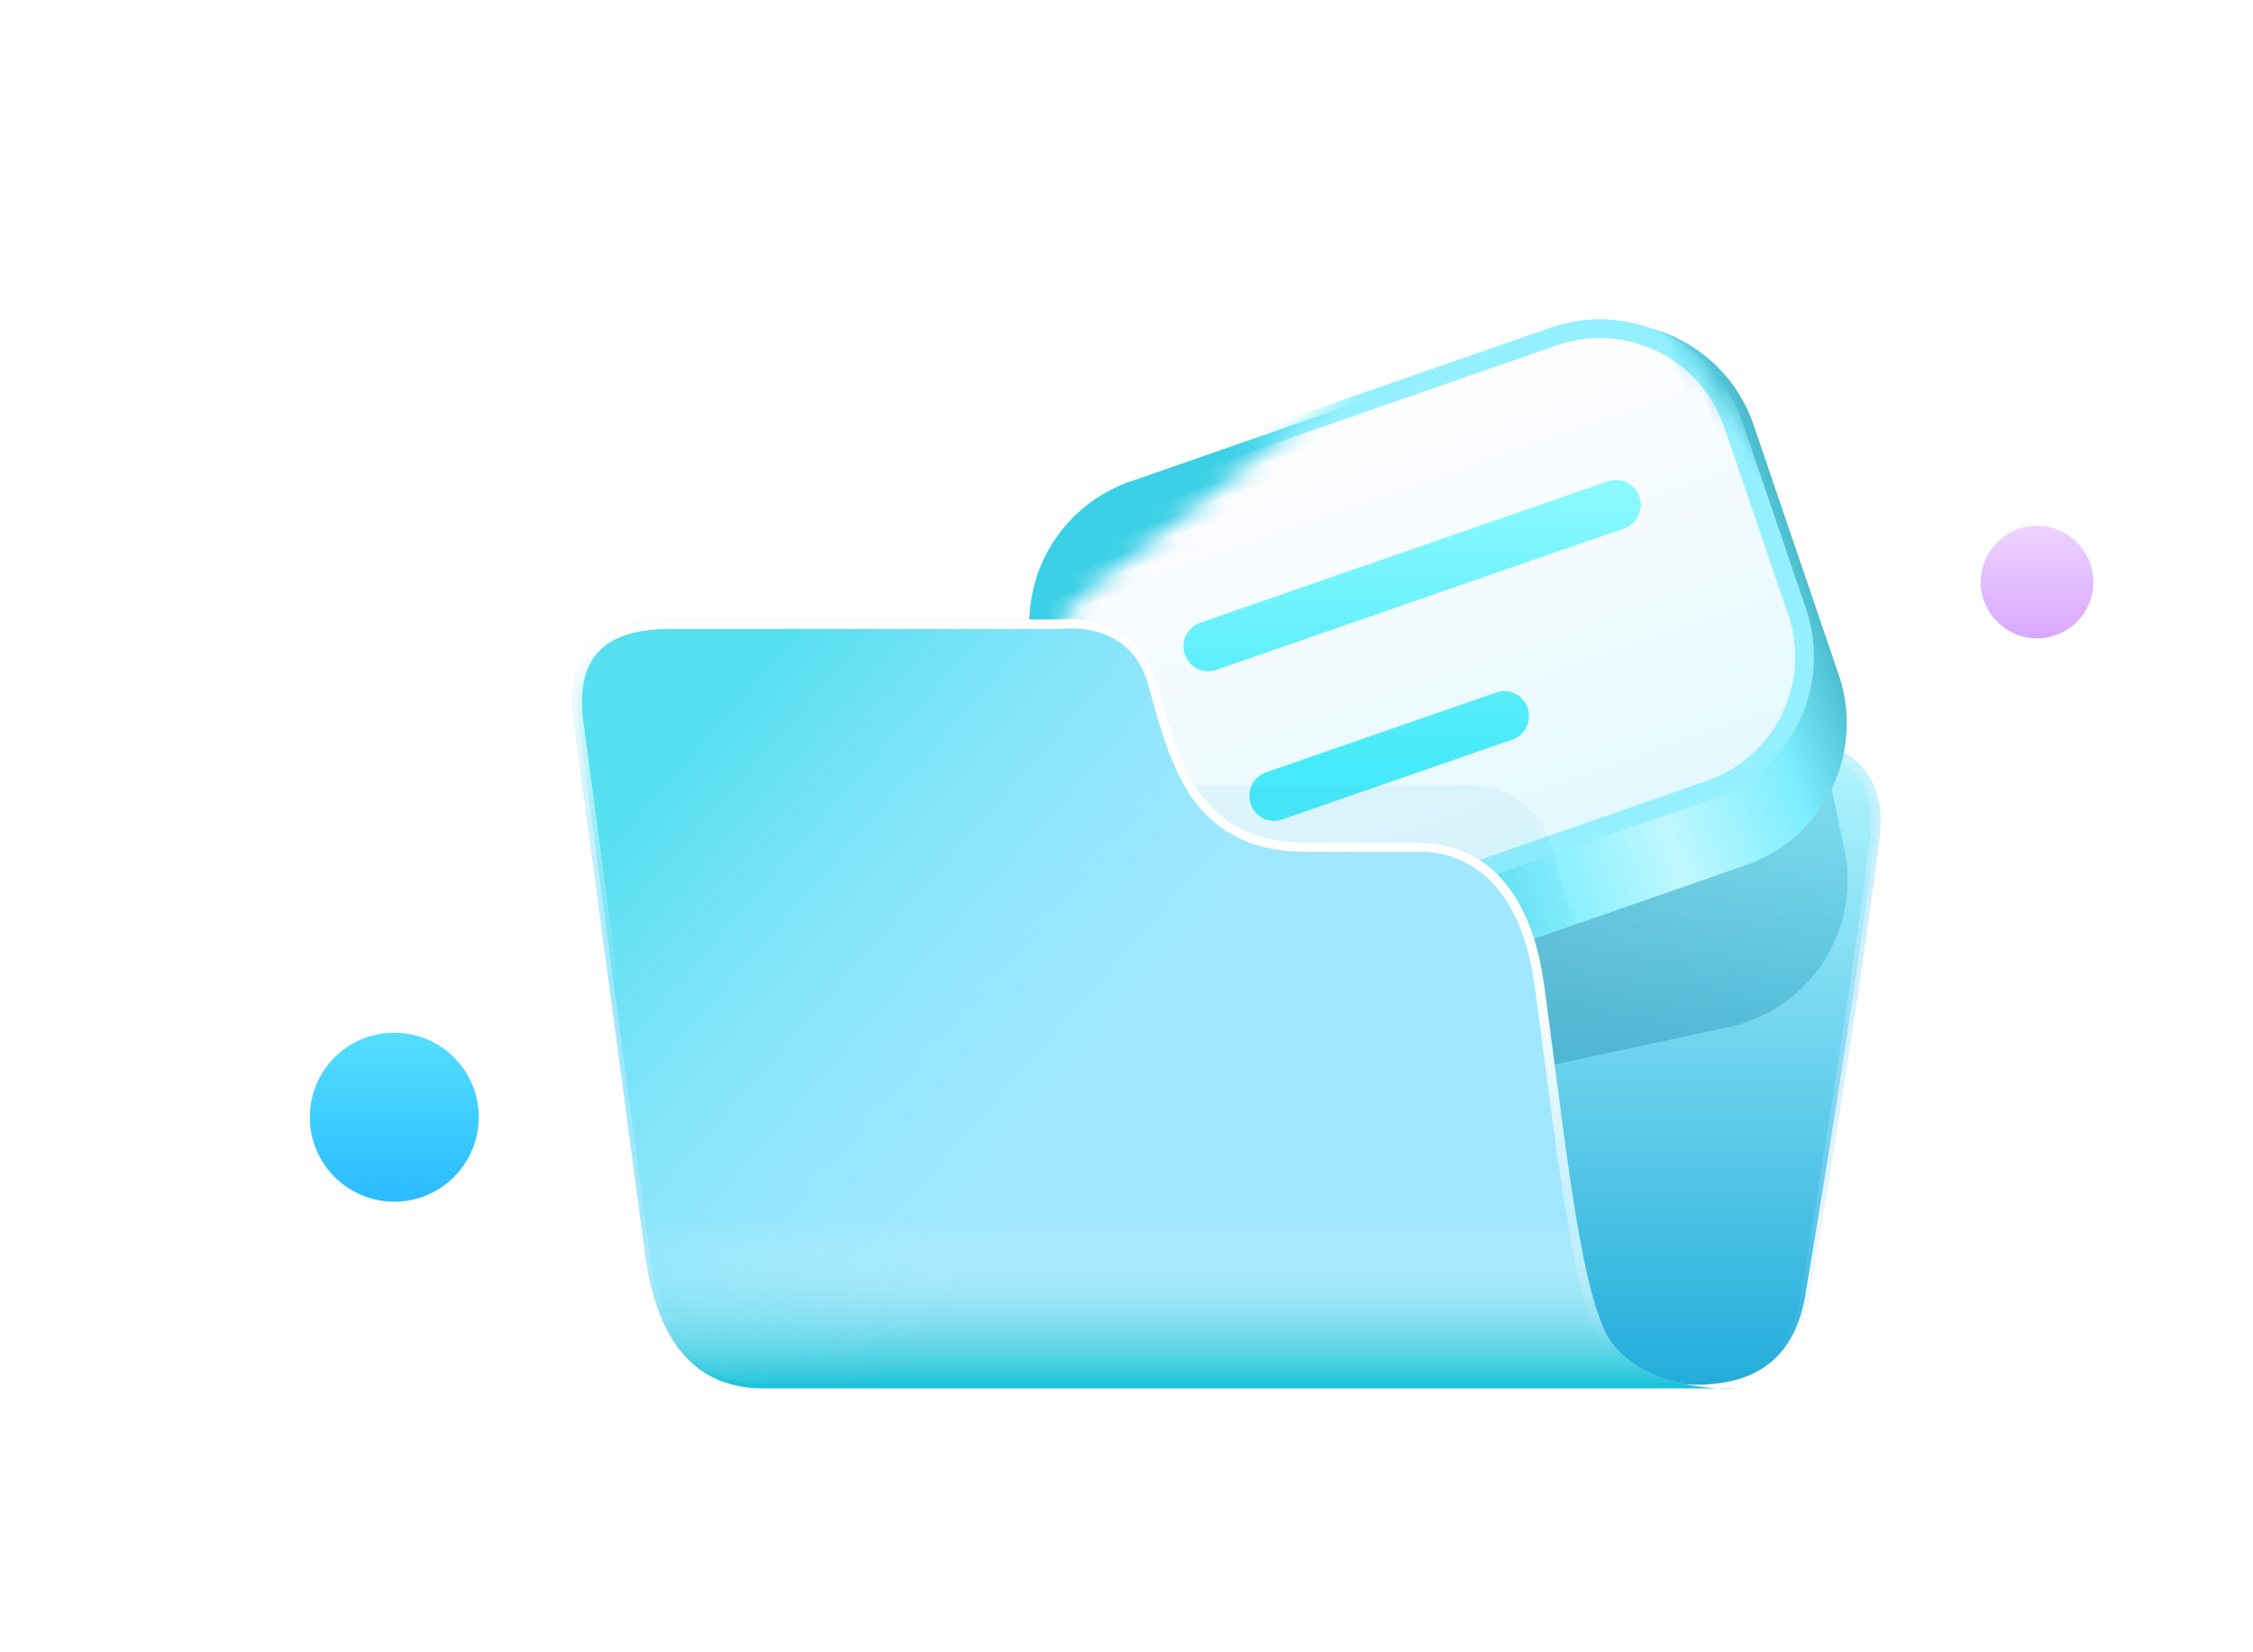 <svg xmlns="http://www.w3.org/2000/svg" xmlns:xlink="http://www.w3.org/1999/xlink" width="120" height="88"><defs><linearGradient id="b" x1="50%" x2="50%" y1="1.381%" y2="100%"><stop offset="0%" stop-color="#B1F5FF"/><stop offset="100%" stop-color="#22ACDA"/></linearGradient><linearGradient id="a" x1="50%" x2="50%" y1="1.084%" y2="98.233%"><stop offset="0%" stop-color="#C4F3FF"/><stop offset="100%" stop-color="#91D0FF" stop-opacity="0"/></linearGradient><linearGradient id="c" x1="90.938%" x2="50%" y1="48.089%" y2="68.958%"><stop offset="0%" stop-color="#0A9EC1"/><stop offset="100%" stop-color="#00698A"/></linearGradient><linearGradient id="f" x1="100%" x2="33.384%" y1="44.628%" y2="46.083%"><stop offset="0%" stop-color="#4BBDCE"/><stop offset="16.231%" stop-color="#7CEEFF"/><stop offset="43.411%" stop-color="#BFF7FF"/><stop offset="66.279%" stop-color="#8AF0FF"/><stop offset="100%" stop-color="#3BD0E6"/></linearGradient><linearGradient id="g" x1="50%" x2="50%" y1=".557%" y2="100%"><stop offset="0%" stop-color="#FFFDFF"/><stop offset="100%" stop-color="#E3F9FF"/></linearGradient><linearGradient id="i" x1="50%" x2="50%" y1="0%" y2="82.01%"><stop offset="0%" stop-color="#8DF9FF"/><stop offset="100%" stop-color="#47EAFA"/></linearGradient><linearGradient id="l" x1="50%" x2="50%" y1="77.414%" y2="100%"><stop offset="0%" stop-color="#FFF" stop-opacity="0"/><stop offset="100%" stop-color="#05BDD3"/></linearGradient><linearGradient id="n" x1="52.913%" x2="2.693%" y1="60.668%" y2="29.897%"><stop offset="0%" stop-color="#94EAFF" stop-opacity="0"/><stop offset="100%" stop-color="#0AD7E0" stop-opacity=".5"/></linearGradient><linearGradient id="m" x1="68.292%" x2="50%" y1="37.067%" y2="71.892%"><stop offset="0%" stop-color="#FFF"/><stop offset="100%" stop-color="#FFF" stop-opacity="0"/></linearGradient><linearGradient id="o" x1="50%" x2="50%" y1="0%" y2="100%"><stop offset="0%" stop-color="#54DFFF"/><stop offset="100%" stop-color="#2ABBFF"/></linearGradient><linearGradient id="p" x1="50%" x2="50%" y1="0%" y2="100%"><stop offset="0%" stop-color="#EED3FF"/><stop offset="100%" stop-color="#D9A8FF"/></linearGradient><filter id="d" width="114.8%" height="124%" x="-7.4%" y="-12%" filterUnits="objectBoundingBox"><feGaussianBlur in="SourceGraphic" stdDeviation="1"/></filter><filter id="j" width="109.7%" height="114.6%" x="-4.8%" y="-7.3%" filterUnits="objectBoundingBox"><feGaussianBlur in="SourceGraphic" stdDeviation="1"/></filter><path id="e" d="m11.858 5.865 24.355-.077a8 8 0 0 1 8.025 8.025l-.044 14.07a8 8 0 0 1-7.974 7.975l-24.355.077a8 8 0 0 1-8.026-8.025l.045-14.07a8 8 0 0 1 7.974-7.975"/><path id="k" d="M55.345 56.524c-1.698-2.357-2.498-11.163-3.629-19.199s-6.674-7.462-6.674-7.462h-5.964c-5.728.03-6.847-4.405-7.912-8.435S25.992 18 25.992 18H5.178Q-.819 18 .13 23.897l3.737 27.982q1.006 7.059 6.266 7.059h51.802s-4.48.337-6.59-2.414"/></defs><g fill="none" fill-rule="evenodd"><path fill="none" d="M0 0h120v88H0z"/><g transform="translate(16.5 15)"><path fill="url(#b)" stroke="url(#a)" stroke-width=".5" d="M65.604 24.637h.01l.06.005c.355.036 1.984.272 2.972 1.565.564.738.91 1.82.715 3.394q-1.233 9.661-3.737 24.56c-.39 2.068-1.388 3.446-3.018 4.112-1.667.682-3.97.63-6.903-.126-8.255-2.09-20.174-24.905-23.573-31.683l-.227-.454c-.237-.477-.418-.847-.539-1.095l16.423-.133 1.04-.009Z" transform="translate(14)"/><path fill="url(#c)" d="m34.94 17.77 24.328-.052a8 8 0 0 1 8.017 8.017l-.018 8.78a8 8 0 0 1-7.983 7.983l-24.33.051a8 8 0 0 1-8.016-8.016l.018-8.78a8 8 0 0 1 7.984-7.983" filter="url(#d)" opacity=".529" transform="rotate(-12 54.111 -36.467)"/><g transform="translate(36.054)"><mask id="h" fill="#fff"><use xlink:href="#e" transform="rotate(-19 24.039 20.861)"/></mask><use xlink:href="#e" fill="url(#f)" transform="rotate(-19 24.039 20.861)"/><path fill="url(#g)" stroke="#94F0FF" d="M35.003 6.046a7.48 7.48 0 0 1 5.31 2.18 7.48 7.48 0 0 1 2.213 5.293l-.033 10.584a7.48 7.48 0 0 1-2.196 5.28 7.48 7.48 0 0 1-5.28 2.196l-23.477.075a7.48 7.48 0 0 1-5.31-2.18 7.48 7.48 0 0 1-2.214-5.293l.033-10.584a7.48 7.48 0 0 1 2.197-5.28 7.48 7.48 0 0 1 5.28-2.196Z" mask="url(#h)" transform="rotate(-19 23.271 18.85)"/><path fill="url(#i)" fill-rule="nonzero" d="M33.096 10.631a1.31 1.31 0 0 1 1.67.825c.236.694-.13 1.45-.816 1.688l-3.395 1.177-3.057 1.06-.337.117-4.073 1.412-.36.125-3.713 1.288-.337.117-3.057 1.06-3.395 1.177a1.31 1.31 0 0 1-1.67-.825c-.235-.693.13-1.449.817-1.687l3.394-1.177 3.058-1.06.337-.117 4.073-1.413 4.072-1.412.337-.117 3.058-1.06zM27.143 21.88a1.31 1.31 0 0 1 1.67.825c.236.694-.13 1.45-.816 1.687l-1.404.487-4.073 1.412-.337.117-3.057 1.06-3.394 1.178a1.31 1.31 0 0 1-1.67-.825c-.236-.694.13-1.45.816-1.687l3.394-1.178 3.058-1.06.337-.117 4.073-1.412.596-.207.213-.074z" mask="url(#h)"/><path fill="#0C9BCD" d="M54.323 65.378c-1.698-2.357-2.498-11.163-3.628-19.2-1.131-8.035-6.675-7.461-6.675-7.461h-5.964c-5.728.03-6.847-4.405-7.912-8.435s-5.174-3.428-5.174-3.428H4.157q-5.999 0-5.05 5.896l3.738 27.983q1.006 7.059 6.266 7.059h51.802s-4.48.337-6.59-2.414" filter="url(#j)" mask="url(#h)" opacity=".239"/></g><g transform="translate(14)"><use xlink:href="#k" fill="#A0E7FF"/><use xlink:href="#k" fill="url(#l)"/><path fill="url(#n)" stroke="url(#m)" stroke-linejoin="square" stroke-width=".5" d="M26.011 18.25c.017-.002 1.749-.257 3.202.706.725.48 1.376 1.267 1.711 2.537.829 3.085 1.544 5.293 3.053 6.779 1.145 1.129 2.745 1.853 5.1 1.841h6.078c.963.013 2.754.251 4.23 1.973.928 1.082 1.728 2.742 2.084 5.274q.123.877.242 1.76l.117.886q.145 1.093.285 2.177c.847 6.513 1.658 12.583 3.033 14.493.788 1.026 1.893 1.641 2.985 2.007l-47.998.005c-1.673 0-3.012-.557-4.01-1.681-1.018-1.147-1.682-2.871-2.008-5.161L.377 23.856c-.301-1.868-.074-3.28.73-4.22.804-.938 2.17-1.386 4.071-1.386Z"/></g><circle cx="4.5" cy="44.5" r="4.5" fill="url(#o)"/><circle cx="92" cy="16" r="3" fill="url(#p)"/></g></g></svg>